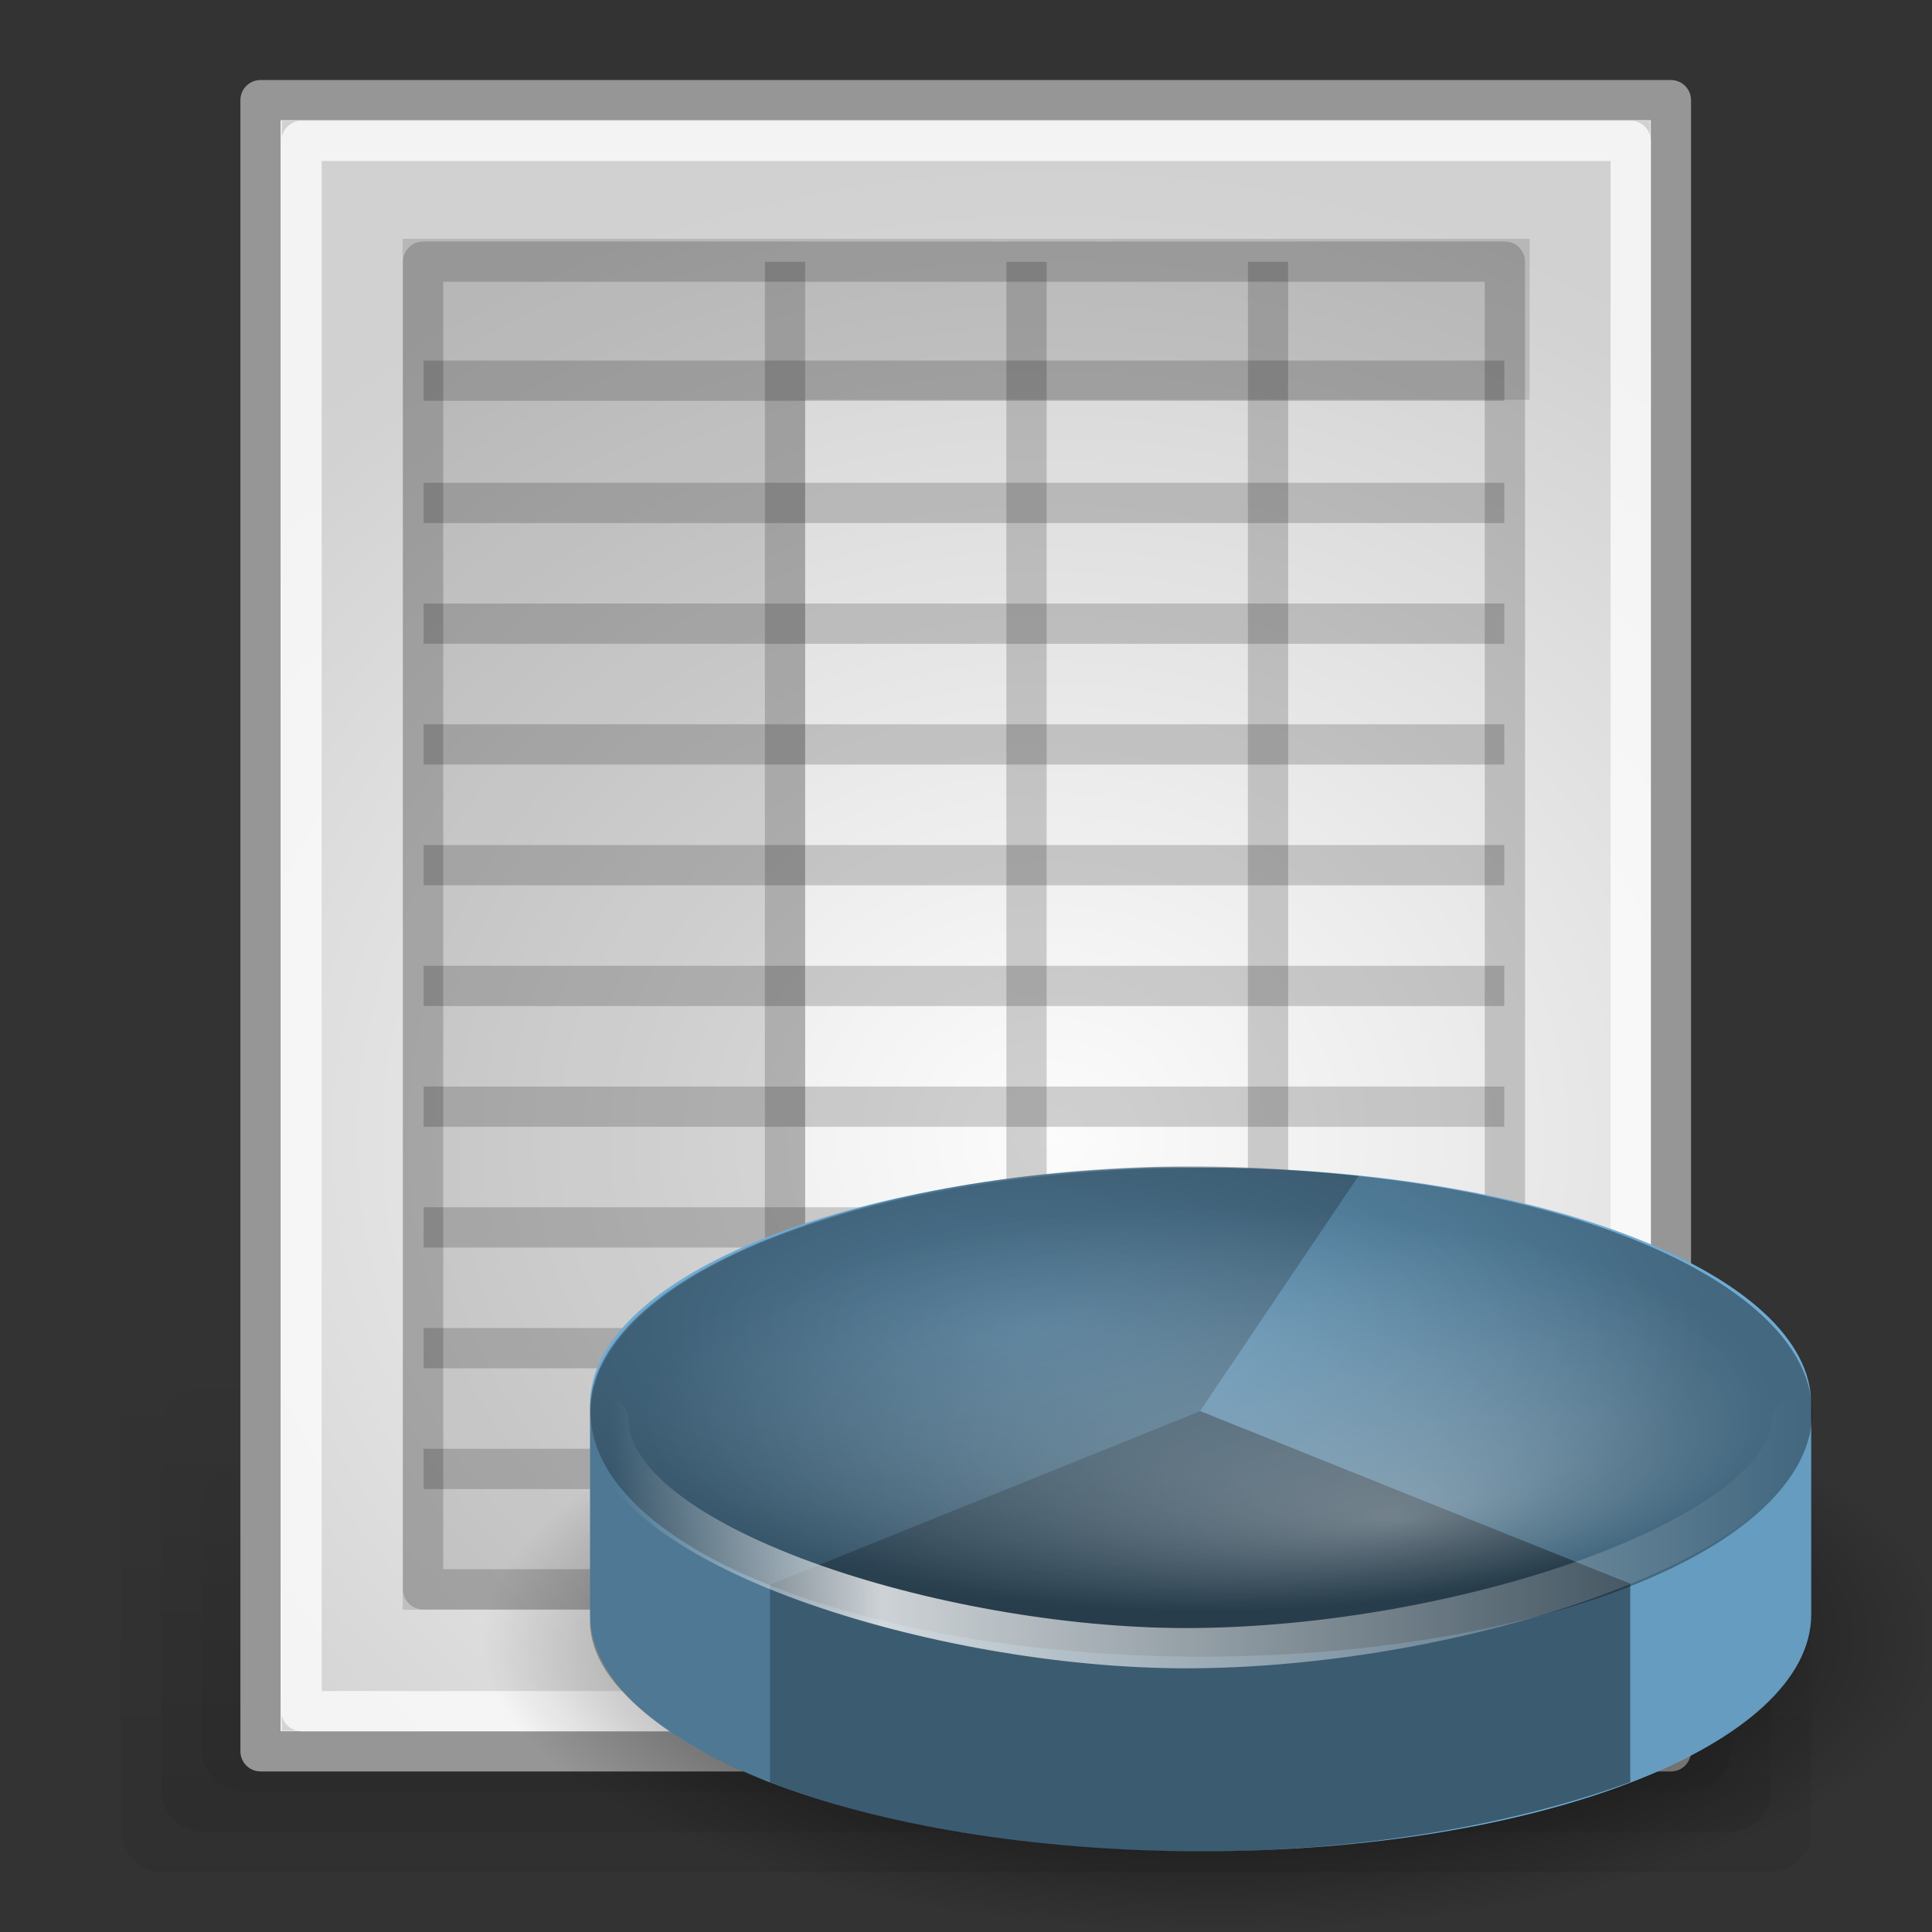 <?xml version="1.0" encoding="UTF-8" standalone="no"?>
<!-- Created with Inkscape (http://www.inkscape.org/) -->
<svg
   xmlns:dc="http://purl.org/dc/elements/1.1/"
   xmlns:cc="http://web.resource.org/cc/"
   xmlns:rdf="http://www.w3.org/1999/02/22-rdf-syntax-ns#"
   xmlns:svg="http://www.w3.org/2000/svg"
   xmlns="http://www.w3.org/2000/svg"
   xmlns:xlink="http://www.w3.org/1999/xlink"
   xmlns:sodipodi="http://sodipodi.sourceforge.net/DTD/sodipodi-0.dtd"
   xmlns:inkscape="http://www.inkscape.org/namespaces/inkscape"
   width="48px"
   height="48px"
   id="svg1371"
   sodipodi:version="0.32"
   inkscape:version="0.45+devel"
   sodipodi:docbase="/home/silvestre/.icons/Gion/scalable/mimetypes"
   sodipodi:docname="x-office-spreadsheet.svg"
   inkscape:export-filename="/home/silvestre/Gion/PNGs/x-office-spreadsheet.png"
   inkscape:export-xdpi="90"
   inkscape:export-ydpi="90"
   inkscape:output_extension="org.inkscape.output.svg.inkscape"
   sodipodi:modified="true">
  <rect width="100%" height="100%" fill="#333333" stroke="none"/>
  <defs
     id="defs1373">
    <linearGradient
       inkscape:collect="always"
       id="linearGradient2561">
      <stop
         style="stop-color:#000000;stop-opacity:1;"
         offset="0"
         id="stop2563" />
      <stop
         style="stop-color:#000000;stop-opacity:0;"
         offset="1"
         id="stop2565" />
    </linearGradient>
    <linearGradient
       inkscape:collect="always"
       id="linearGradient2258">
      <stop
         style="stop-color:#000000;stop-opacity:0"
         offset="0"
         id="stop2260" />
      <stop
         style="stop-color:#000000;stop-opacity:0.223"
         offset="1"
         id="stop2262" />
    </linearGradient>
    <radialGradient
       inkscape:collect="always"
       xlink:href="#linearGradient2561"
       id="radialGradient2567"
       cx="24.749"
       cy="43.227"
       fx="24.749"
       fy="43.227"
       r="23.6"
       gradientTransform="matrix(1,0,0,0.146,1.515715e-16,36.913)"
       gradientUnits="userSpaceOnUse" />
    <radialGradient
       inkscape:collect="always"
       xlink:href="#linearGradient2258"
       id="radialGradient2205"
       cx="22.534"
       cy="24.635"
       fx="22.534"
       fy="24.635"
       r="17"
       gradientTransform="matrix(1.606,1.757924e-16,-1.550085e-16,1.416,-10.073,-6.587)"
       gradientUnits="userSpaceOnUse" />
    <radialGradient
       gradientUnits="userSpaceOnUse"
       gradientTransform="matrix(1,0,0,0.146,1.515715e-16,36.913)"
       r="23.6"
       fy="43.227"
       fx="24.749"
       cy="43.227"
       cx="24.749"
       id="radialGradient1422"
       xlink:href="#linearGradient2561"
       inkscape:collect="always" />
    <linearGradient
       id="linearGradient3135"
       inkscape:collect="always">
      <stop
         id="stop3137"
         offset="0"
         style="stop-color:#000000;stop-opacity:1;" />
      <stop
         id="stop3139"
         offset="1"
         style="stop-color:#000000;stop-opacity:0;" />
    </linearGradient>
    <linearGradient
       id="linearGradient2221"
       inkscape:collect="always">
      <stop
         id="stop2223"
         offset="0"
         style="stop-color:#000000;stop-opacity:0" />
      <stop
         id="stop2225"
         offset="1"
         style="stop-color:#000000;stop-opacity:0.335" />
    </linearGradient>
    <linearGradient
       id="linearGradient2231"
       inkscape:collect="always">
      <stop
         id="stop2233"
         offset="0"
         style="stop-color:#ffffff;stop-opacity:0.429" />
      <stop
         id="stop2235"
         offset="1"
         style="stop-color:#ffffff;stop-opacity:0;" />
    </linearGradient>
    <linearGradient
       id="linearGradient2240">
      <stop
         id="stop2242"
         offset="0"
         style="stop-color:#ffffff;stop-opacity:0;" />
      <stop
         style="stop-color:#ffffff;stop-opacity:0.768;"
         offset="0.227"
         id="stop2248" />
      <stop
         id="stop2244"
         offset="1"
         style="stop-color:#ffffff;stop-opacity:0;" />
    </linearGradient>
    <radialGradient
       inkscape:collect="always"
       xlink:href="#linearGradient3135"
       id="radialGradient1566"
       gradientUnits="userSpaceOnUse"
       gradientTransform="matrix(1,0,0,0.371,0,25.076)"
       cx="30.312"
       cy="39.875"
       fx="30.312"
       fy="39.875"
       r="18.188" />
    <radialGradient
       inkscape:collect="always"
       xlink:href="#linearGradient2221"
       id="radialGradient1587"
       gradientUnits="userSpaceOnUse"
       gradientTransform="matrix(1.115,-1.473742e-15,6.22242e-16,0.46,-9.094,15.834)"
       cx="78.092"
       cy="21.263"
       fx="78.092"
       fy="21.263"
       r="22.25" />
    <radialGradient
       inkscape:collect="always"
       xlink:href="#linearGradient2231"
       id="radialGradient1589"
       gradientUnits="userSpaceOnUse"
       gradientTransform="matrix(1,0,0,0.308,-1.412931e-15,24.317)"
       cx="30.75"
       cy="35.125"
       fx="34.551"
       fy="41.273"
       r="11.375" />
    <linearGradient
       inkscape:collect="always"
       xlink:href="#linearGradient2240"
       id="linearGradient1591"
       gradientUnits="userSpaceOnUse"
       x1="15.243"
       y1="39.901"
       x2="44.627"
       y2="39.901" />
    <linearGradient
       gradientUnits="userSpaceOnUse"
       y2="54.051"
       x2="5.201"
       y1="70.32"
       x1="5.201"
       id="linearGradient2204"
       xlink:href="#linearGradient2198"
       inkscape:collect="always" />
    <radialGradient
       gradientUnits="userSpaceOnUse"
       gradientTransform="matrix(1.606,1.757924e-16,-1.550085e-16,1.416,-10.073,-6.587)"
       r="17"
       fy="24.635"
       fx="22.534"
       cy="24.635"
       cx="22.534"
       id="radialGradient2263"
       xlink:href="#linearGradient2258"
       inkscape:collect="always" />
    <linearGradient
       id="linearGradient2198"
       inkscape:collect="always">
      <stop
         id="stop2200"
         offset="0"
         style="stop-color:#000000;stop-opacity:1;" />
      <stop
         id="stop2202"
         offset="1"
         style="stop-color:#000000;stop-opacity:0;" />
    </linearGradient>
    <linearGradient
       inkscape:collect="always"
       xlink:href="#linearGradient2198"
       id="linearGradient2296"
       gradientUnits="userSpaceOnUse"
       x1="5.201"
       y1="70.32"
       x2="5.201"
       y2="54.051" />
    <linearGradient
       inkscape:collect="always"
       xlink:href="#linearGradient2198"
       id="linearGradient2298"
       gradientUnits="userSpaceOnUse"
       x1="5.201"
       y1="70.32"
       x2="5.201"
       y2="54.051" />
    <linearGradient
       inkscape:collect="always"
       xlink:href="#linearGradient2198"
       id="linearGradient2300"
       gradientUnits="userSpaceOnUse"
       x1="5.201"
       y1="70.32"
       x2="5.201"
       y2="54.051" />
    <radialGradient
       inkscape:collect="always"
       xlink:href="#linearGradient2258"
       id="radialGradient2302"
       gradientUnits="userSpaceOnUse"
       gradientTransform="matrix(1.606,0,0,1.416,-10.073,-6.587)"
       cx="22.534"
       cy="24.635"
       fx="22.534"
       fy="24.635"
       r="17" />
    <linearGradient
       inkscape:collect="always"
       xlink:href="#linearGradient2198"
       id="linearGradient2326"
       gradientUnits="userSpaceOnUse"
       x1="5.201"
       y1="70.32"
       x2="5.201"
       y2="54.051" />
    <linearGradient
       inkscape:collect="always"
       xlink:href="#linearGradient2198"
       id="linearGradient2328"
       gradientUnits="userSpaceOnUse"
       x1="5.201"
       y1="70.32"
       x2="5.201"
       y2="54.051" />
    <linearGradient
       inkscape:collect="always"
       xlink:href="#linearGradient2198"
       id="linearGradient2330"
       gradientUnits="userSpaceOnUse"
       x1="5.201"
       y1="70.32"
       x2="5.201"
       y2="54.051" />
    <linearGradient
       inkscape:collect="always"
       xlink:href="#linearGradient2198"
       id="linearGradient2332"
       gradientUnits="userSpaceOnUse"
       x1="5.201"
       y1="70.32"
       x2="5.201"
       y2="54.051" />
    <linearGradient
       inkscape:collect="always"
       xlink:href="#linearGradient2198"
       id="linearGradient2339"
       gradientUnits="userSpaceOnUse"
       x1="5.201"
       y1="70.32"
       x2="5.201"
       y2="54.051" />
    <linearGradient
       inkscape:collect="always"
       xlink:href="#linearGradient2198"
       id="linearGradient2341"
       gradientUnits="userSpaceOnUse"
       x1="5.201"
       y1="70.32"
       x2="5.201"
       y2="54.051" />
    <linearGradient
       inkscape:collect="always"
       xlink:href="#linearGradient2198"
       id="linearGradient2343"
       gradientUnits="userSpaceOnUse"
       x1="5.201"
       y1="70.32"
       x2="5.201"
       y2="54.051" />
    <linearGradient
       inkscape:collect="always"
       xlink:href="#linearGradient2198"
       id="linearGradient2345"
       gradientUnits="userSpaceOnUse"
       x1="5.201"
       y1="70.32"
       x2="5.201"
       y2="54.051" />
  </defs>
  <sodipodi:namedview
     id="base"
     pagecolor="#ffffff"
     bordercolor="#666666"
     borderopacity="1.0"
     inkscape:pageopacity="0.0"
     inkscape:pageshadow="2"
     inkscape:zoom="1"
     inkscape:cx="24"
     inkscape:cy="24"
     inkscape:current-layer="layer1"
     showgrid="false"
     inkscape:grid-bbox="false"
     inkscape:document-units="px"
     inkscape:window-width="872"
     inkscape:window-height="618"
     inkscape:window-x="6"
     inkscape:window-y="46"
     inkscape:showpageshadow="false"
     showborder="false" />
  <g
     id="layer1"
     inkscape:label="Layer 1"
     inkscape:groupmode="layer">
    <g
       style="opacity:0.5;fill:url(#linearGradient2339);fill-opacity:1"
       transform="translate(0,-20.494)"
       id="g2193">
      <rect
         style="opacity:0.172;fill:url(#linearGradient2341);fill-opacity:1;stroke:none;stroke-width:1;stroke-linecap:round;stroke-linejoin:round;stroke-miterlimit:4;stroke-dasharray:none;stroke-dashoffset:0;stroke-opacity:0.65"
         id="rect2189"
         width="42"
         height="14"
         x="3"
         y="53"
         rx="1"
         ry="1" />
      <rect
         style="opacity:0.172;fill:url(#linearGradient2343);fill-opacity:1;stroke:none;stroke-width:1;stroke-linecap:round;stroke-linejoin:round;stroke-miterlimit:4;stroke-dasharray:none;stroke-dashoffset:0;stroke-opacity:0.65"
         id="rect2187"
         width="40"
         height="11"
         x="4"
         y="55"
         rx="1"
         ry="1" />
      <rect
         style="opacity:0.172;fill:url(#linearGradient2345);fill-opacity:1;stroke:none;stroke-width:1;stroke-linecap:round;stroke-linejoin:round;stroke-miterlimit:4;stroke-dasharray:none;stroke-dashoffset:0;stroke-opacity:0.65"
         id="rect2185"
         width="38"
         height="8"
         x="5"
         y="57"
         rx="1"
         ry="1" />
    </g>
    <rect
       style="opacity:1;fill:#fcfcfc;fill-opacity:1;stroke:#969696;stroke-width:1;stroke-linecap:round;stroke-linejoin:round;stroke-miterlimit:4;stroke-dasharray:none;stroke-dashoffset:0;stroke-opacity:1"
       id="rect1379"
       width="35.04"
       height="41.023"
       x="6.473"
       y="2.488" />
  </g>
  <g
     inkscape:groupmode="layer"
     id="layer3"
     inkscape:label="contents"
     sodipodi:insensitive="true">
    <g
       id="g1440"
       inkscape:label="contents"
       style="display:inline"
       transform="translate(3.68e-3,-5.262957e-3)">
      <rect
         style="opacity:1;fill:none;fill-opacity:1;stroke:#000000;stroke-width:1;stroke-linecap:round;stroke-linejoin:round;stroke-miterlimit:4;stroke-dasharray:none;stroke-dashoffset:0;stroke-opacity:0.176"
         id="rect1376"
         width="26.877"
         height="32.987"
         x="10.508"
         y="6.505" />
      <path
         id="path2253"
         d="M 10.52,9.463 L 37.37,9.463"
         style="fill:none;fill-opacity:0.75;fill-rule:evenodd;stroke:#000000;stroke-width:1px;stroke-linecap:butt;stroke-linejoin:miter;stroke-opacity:0.176" />
      <path
         id="path2255"
         d="M 10.52,12.5 L 37.37,12.5"
         style="fill:none;fill-opacity:0.75;fill-rule:evenodd;stroke:#000000;stroke-width:1px;stroke-linecap:butt;stroke-linejoin:miter;stroke-opacity:0.176" />
      <path
         id="path2257"
         d="M 10.52,15.5 L 37.37,15.5"
         style="fill:none;fill-opacity:0.75;fill-rule:evenodd;stroke:#000000;stroke-width:1px;stroke-linecap:butt;stroke-linejoin:miter;stroke-opacity:0.176" />
      <path
         id="path2259"
         d="M 10.52,18.5 L 37.37,18.5"
         style="fill:none;fill-opacity:0.75;fill-rule:evenodd;stroke:#000000;stroke-width:1px;stroke-linecap:butt;stroke-linejoin:miter;stroke-opacity:0.176" />
      <path
         id="path2261"
         d="M 10.52,21.5 L 37.37,21.5"
         style="fill:none;fill-opacity:0.75;fill-rule:evenodd;stroke:#000000;stroke-width:1px;stroke-linecap:butt;stroke-linejoin:miter;stroke-opacity:0.176" />
      <path
         id="path2263"
         d="M 10.52,24.5 L 37.37,24.5"
         style="fill:none;fill-opacity:0.75;fill-rule:evenodd;stroke:#000000;stroke-width:1px;stroke-linecap:butt;stroke-linejoin:miter;stroke-opacity:0.176" />
      <path
         id="path2265"
         d="M 10.52,27.5 L 37.37,27.5"
         style="fill:none;fill-opacity:0.75;fill-rule:evenodd;stroke:#000000;stroke-width:1px;stroke-linecap:butt;stroke-linejoin:miter;stroke-opacity:0.176" />
      <path
         id="path2267"
         d="M 10.52,30.5 L 37.37,30.5"
         style="fill:none;fill-opacity:0.75;fill-rule:evenodd;stroke:#000000;stroke-width:1px;stroke-linecap:butt;stroke-linejoin:miter;stroke-opacity:0.176" />
      <path
         id="path2269"
         d="M 10.52,33.5 L 37.37,33.5"
         style="fill:none;fill-opacity:0.75;fill-rule:evenodd;stroke:#000000;stroke-width:1px;stroke-linecap:butt;stroke-linejoin:miter;stroke-opacity:0.176" />
      <path
         style="fill:none;fill-opacity:0.75;fill-rule:evenodd;stroke:#000000;stroke-width:1px;stroke-linecap:butt;stroke-linejoin:miter;stroke-opacity:0.176"
         d="M 10.52,36.5 L 37.37,36.5"
         id="path2251" />
      <path
         id="path2277"
         d="M 19.5,6.509 L 19.5,39.499"
         style="fill:none;fill-opacity:0.75;fill-rule:evenodd;stroke:#000000;stroke-width:1px;stroke-linecap:butt;stroke-linejoin:miter;stroke-opacity:0.176" />
      <path
         id="path2279"
         d="M 25.5,6.51 L 25.5,39.5"
         style="fill:none;fill-opacity:0.75;fill-rule:evenodd;stroke:#000000;stroke-width:1px;stroke-linecap:butt;stroke-linejoin:miter;stroke-opacity:0.176" />
      <path
         style="fill:none;fill-opacity:0.75;fill-rule:evenodd;stroke:#000000;stroke-width:1px;stroke-linecap:butt;stroke-linejoin:miter;stroke-opacity:0.176"
         d="M 31.5,6.51 L 31.5,39.5"
         id="path2271" />
      <path
         style="opacity:1;fill:#000000;fill-opacity:0.124;stroke:none;stroke-width:1;stroke-linecap:round;stroke-linejoin:round;stroke-miterlimit:4;stroke-dasharray:none;stroke-dashoffset:0;stroke-opacity:0.176"
         d="M 10,5.938 L 10,9 L 10,9.938 L 10,40 L 20,40 L 20,9.938 L 38,9.938 L 38,5.938 L 10,5.938 z "
         id="path1456" />
    </g>
  </g>
  <g
     inkscape:groupmode="layer"
     id="layer2"
     inkscape:label="lights"
     sodipodi:insensitive="true">
    <rect
       style="opacity:0.766;fill:url(#radialGradient2205);fill-opacity:1;stroke:none;stroke-width:1;stroke-linecap:round;stroke-linejoin:round;stroke-miterlimit:4;stroke-dasharray:none;stroke-dashoffset:0;stroke-opacity:1"
       id="rect2256"
       width="34"
       height="40"
       x="7"
       y="3" />
    <rect
       style="opacity:1;fill:none;fill-opacity:1;stroke:#ffffff;stroke-width:1;stroke-linecap:round;stroke-linejoin:round;stroke-miterlimit:4;stroke-dasharray:none;stroke-dashoffset:0;stroke-opacity:0.734"
       id="rect2254"
       width="33.023"
       height="39.013"
       x="7.492"
       y="3.5" />
  </g>
  <g
     inkscape:groupmode="layer"
     id="layer4"
     inkscape:label="graph">
    <path
       transform="matrix(1,0,0,1.074,-0.121,-2.084)"
       d="M 48.5 39.875 A 18.188 6.75 0 1 1  12.125,39.875 A 18.188 6.75 0 1 1  48.5 39.875 z"
       sodipodi:ry="6.75"
       sodipodi:rx="18.1875"
       sodipodi:cy="39.875"
       sodipodi:cx="30.3125"
       id="path2252"
       style="fill:url(#radialGradient1566);fill-opacity:1;stroke:none;stroke-width:1;stroke-linecap:round;stroke-linejoin:round;stroke-miterlimit:4;stroke-dasharray:none;stroke-dashoffset:0;stroke-opacity:0.176"
       sodipodi:type="arc" />
    <g
       id="layer5"
       inkscape:label="graph"
       transform="translate(3.68e-3,-5.262957e-3)">
      <path
         style="fill:#6fabd3;fill-opacity:1;stroke:none;stroke-width:1;stroke-linecap:round;stroke-linejoin:round;stroke-miterlimit:4;stroke-dasharray:none;stroke-dashoffset:0;stroke-opacity:0.176;display:inline"
         d="M 28.651,29.01 C 20.822,29.241 14.657,31.798 14.657,34.894 C 14.657,35.833 14.657,39.177 14.657,40.116 C 14.657,43.364 21.453,46 29.827,46 C 38.2,46 44.996,43.364 44.996,40.116 C 44.996,39.177 44.996,35.833 44.996,34.894 C 44.996,31.646 38.2,29.01 29.827,29.01 C 29.434,29.01 29.036,28.998 28.651,29.01 z "
         id="path1339"
         sodipodi:nodetypes="cssssssc" />
    </g>
  </g>
  <g
     inkscape:groupmode="layer"
     id="layer6"
     inkscape:label="graph-lights"
     sodipodi:insensitive="true">
    <g
       id="g1578"
       inkscape:label="grapg-light"
       transform="translate(3.68e-3,-5.262957e-3)">
      <path
         style="opacity:1;fill:#000000;fill-opacity:0.09;stroke:none;stroke-width:1;stroke-linecap:round;stroke-linejoin:round;stroke-miterlimit:4;stroke-dasharray:none;stroke-dashoffset:0;stroke-opacity:0.176;display:inline"
         d="M 33.75,29.219 L 29.812,35.062 L 40.5,39.344 L 40.5,44.281 C 41.859,43.771 45,42.323 45,40.219 L 45,35.312 C 45.017,35.149 45.016,35.005 45,34.844 L 45,34.688 L 44.969,34.688 C 44.56,32.163 40.195,29.91 33.75,29.219 z "
         id="path1348"
         sodipodi:nodetypes="cccccccccc" />
      <path
         style="opacity:1;fill:#000000;fill-opacity:0.468;stroke:none;stroke-width:1;stroke-linecap:round;stroke-linejoin:round;stroke-miterlimit:4;stroke-dasharray:none;stroke-dashoffset:0;stroke-opacity:0.176;display:inline"
         d="M 29.812,35.062 L 19.125,39.375 L 19.125,44.281 C 24.565,46.402 33.685,46.752 40.5,44.281 L 40.5,39.406 L 40.5,39.344 L 40.25,39.25 L 29.812,35.062 z "
         id="path2230"
         sodipodi:nodetypes="cccccccc" />
      <path
         style="opacity:1;fill:#000000;fill-opacity:0.3;stroke:none;stroke-width:1;stroke-linecap:round;stroke-linejoin:round;stroke-miterlimit:4;stroke-dasharray:none;stroke-dashoffset:0;stroke-opacity:0.176;display:inline"
         d="M 28.531,29 C 25.036,29.108 21.746,29.72 19.094,30.781 C 16.041,32.002 14.561,33.617 14.656,35.219 C 14.658,35.243 14.654,35.257 14.656,35.281 L 14.656,40.312 C 14.672,42.235 17.719,43.789 19.125,44.273 L 19.125,39.375 L 29.812,35.062 L 33.75,29.219 C 31.981,29.029 30.238,28.947 28.531,29 z "
         id="path2232"
         sodipodi:nodetypes="cssccccccc" />
      <path
         sodipodi:type="arc"
         style="fill:url(#radialGradient1587);fill-opacity:1;stroke:none;stroke-width:1;stroke-linecap:round;stroke-linejoin:round;stroke-miterlimit:4;stroke-dasharray:none;stroke-dashoffset:0;stroke-opacity:0.176;display:inline"
         id="path1337"
         sodipodi:cx="84.25"
         sodipodi:cy="28.625"
         sodipodi:rx="22.25"
         sodipodi:ry="8.625"
         d="M 106.5 28.625 A 22.25 8.625 0 1 1  62,28.625 A 22.25 8.625 0 1 1  106.5 28.625 z"
         transform="matrix(0.682,0,0,0.704,-27.614,14.94)" />
      <path
         sodipodi:type="arc"
         style="opacity:0.788;fill:url(#radialGradient1589);fill-opacity:1;stroke:none;stroke-width:1;stroke-linecap:round;stroke-linejoin:round;stroke-miterlimit:4;stroke-dasharray:none;stroke-dashoffset:0;stroke-opacity:0.176"
         id="path2229"
         sodipodi:cx="30.75"
         sodipodi:cy="35.125"
         sodipodi:rx="11.375"
         sodipodi:ry="3.5"
         d="M 42.125 35.125 A 11.375 3.5 0 1 1  19.375,35.125 A 11.375 3.5 0 1 1  42.125 35.125 z"
         transform="matrix(1.231,0,0,1.429,-7.846,-15.179)" />
      <path
         style="fill:none;fill-opacity:1;fill-rule:evenodd;stroke:url(#linearGradient1591);stroke-width:1px;stroke-linecap:round;stroke-linejoin:miter;stroke-opacity:1"
         d="M 15.112,35.274 C 15.112,38.403 23.346,40.954 29.459,40.954 C 36.303,40.954 44.501,38.153 44.501,35.274"
         id="path1357"
         sodipodi:nodetypes="csc" />
    </g>
  </g>
</svg>
